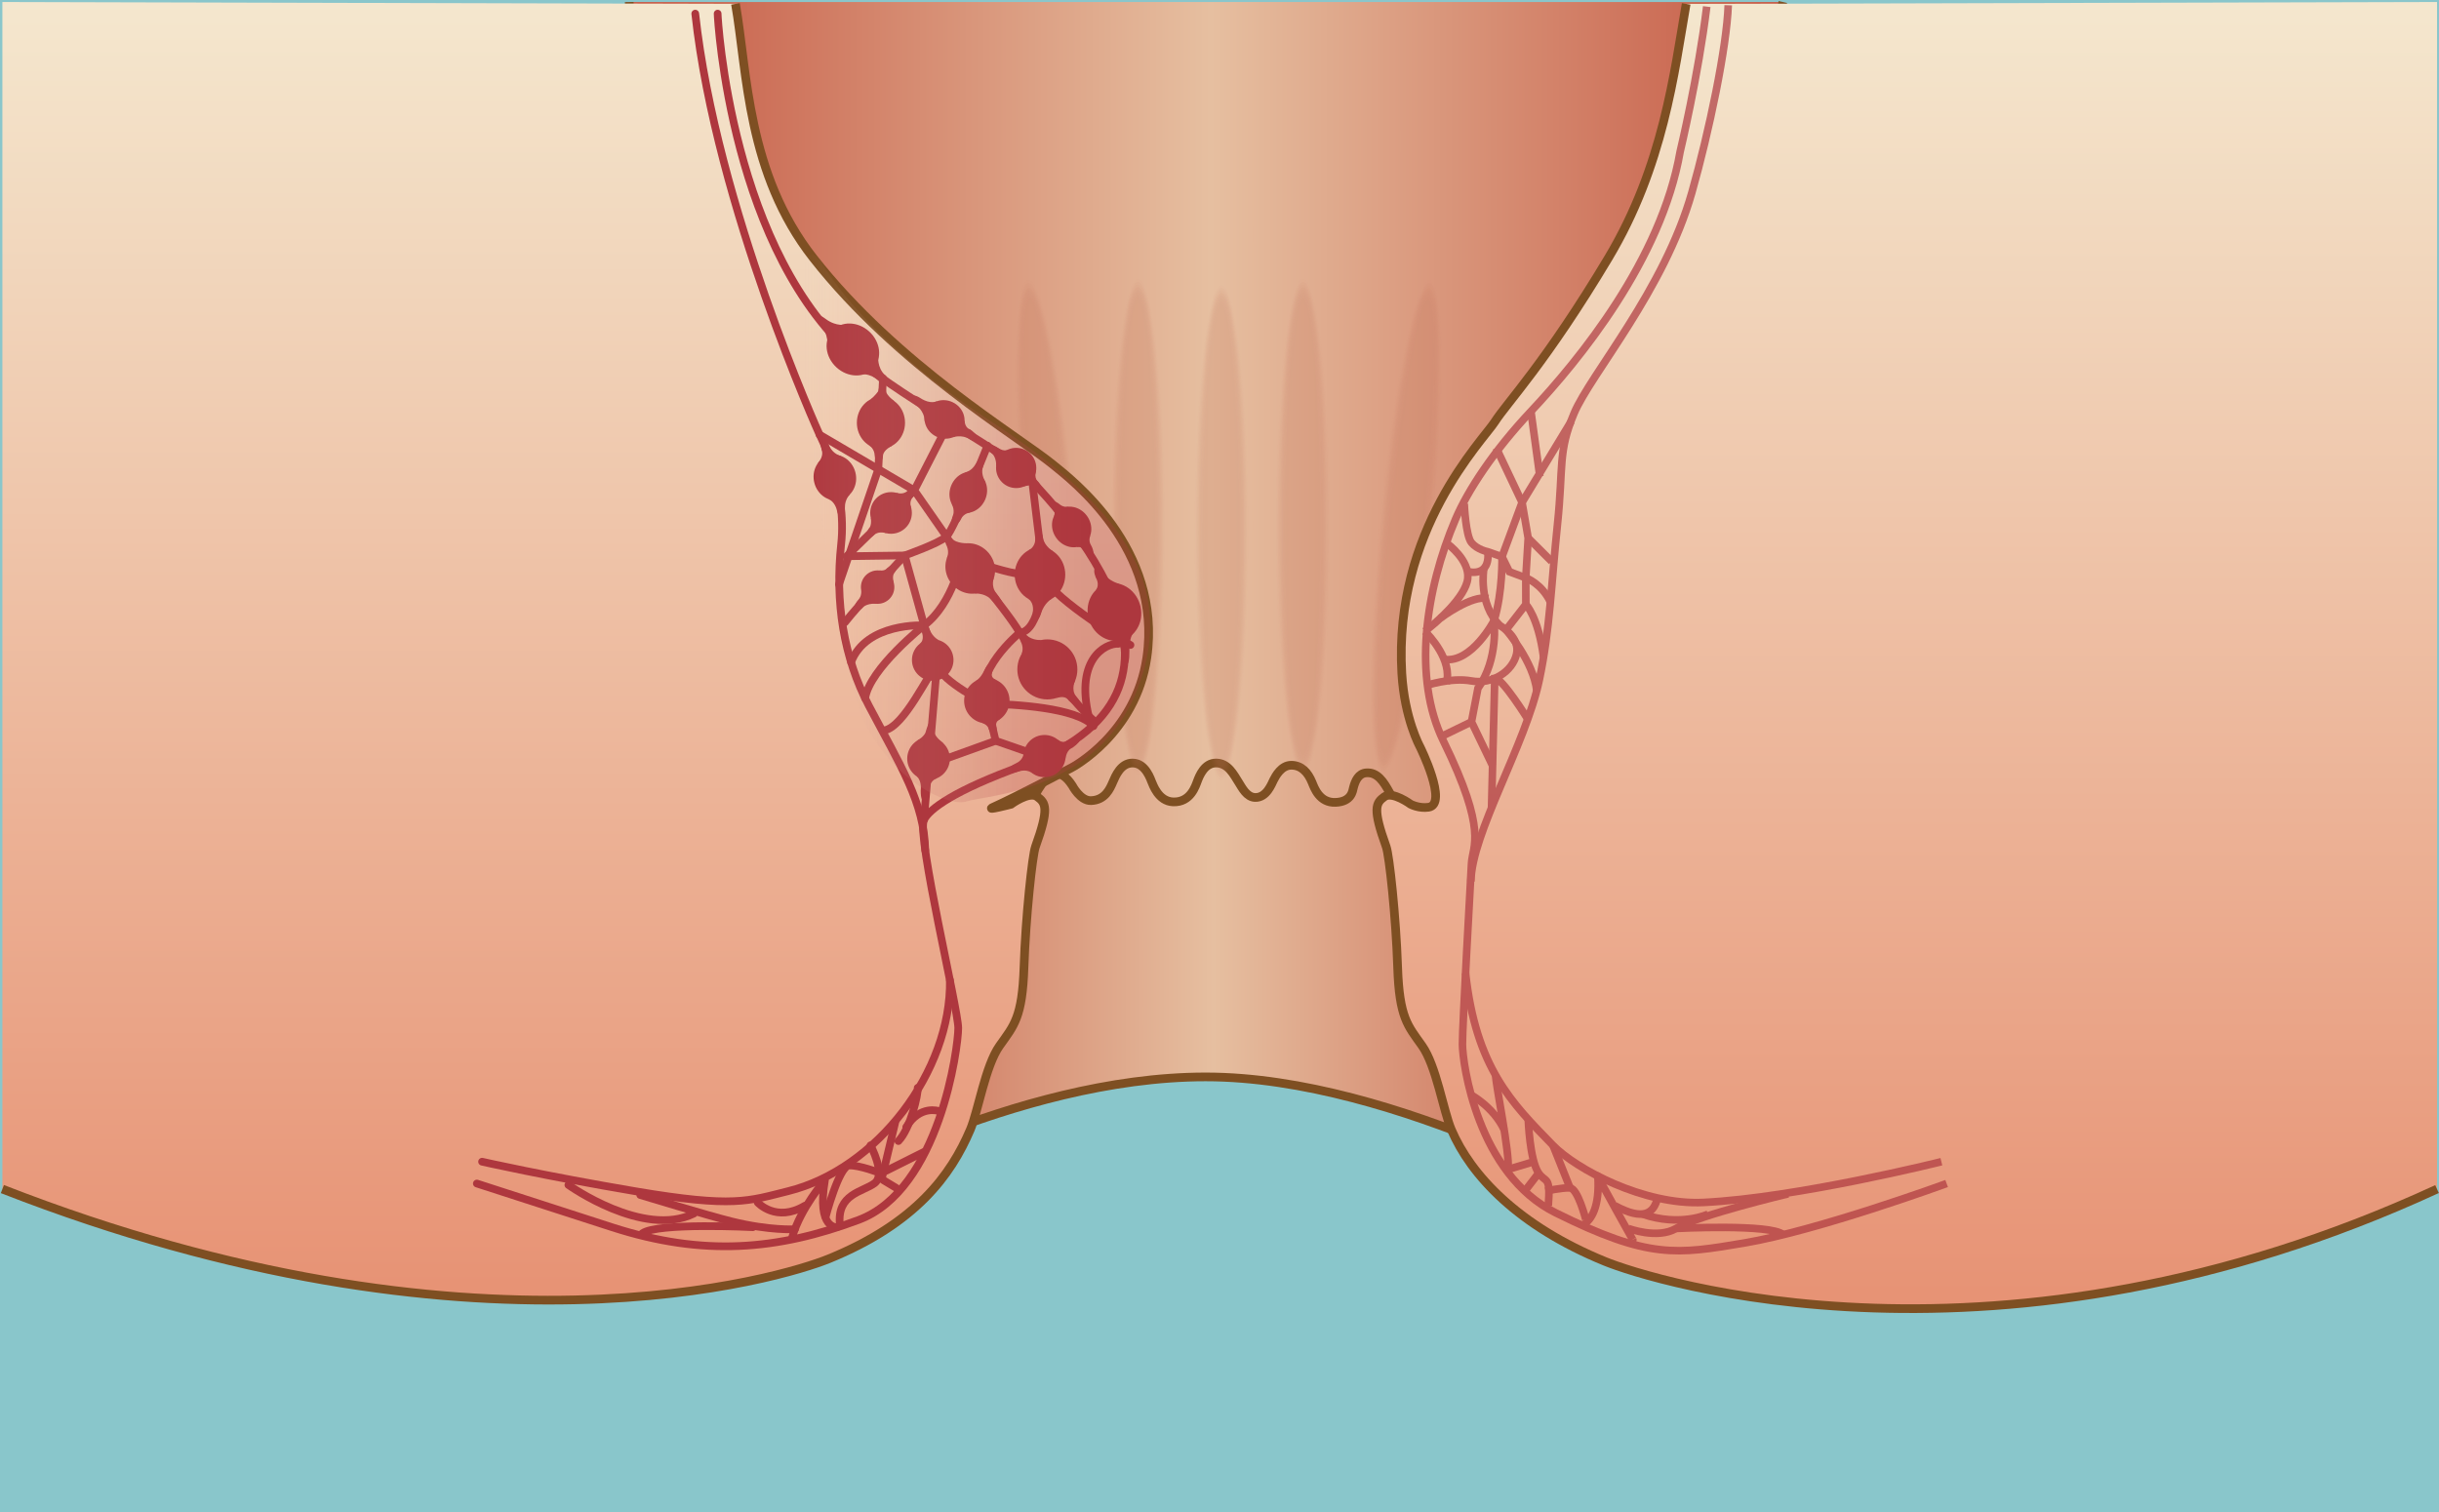 <?xml version="1.0" encoding="UTF-8"?>
<svg id="_イヤー_1" data-name="レイヤー 1" xmlns="http://www.w3.org/2000/svg" width="145.242mm" height="90.074mm" xmlns:xlink="http://www.w3.org/1999/xlink" viewBox="0 0 411.711 255.328">
  <defs>
    <style>
      .cls-1 {
        fill: url(#_称未設定グラデーション_49-2);
      }

      .cls-2 {
        fill: url(#_称未設定グラデーション_14);
      }

      .cls-3 {
        fill: url(#_称未設定グラデーション_49);
      }

      .cls-4 {
        fill: url(#_称未設定グラデーション_138-2);
      }

      .cls-4, .cls-5, .cls-6, .cls-7 {
        stroke-miterlimit: 10;
      }

      .cls-4, .cls-6, .cls-7 {
        stroke: #7e4f22;
        stroke-width: 1.465px;
      }

      .cls-8 {
        fill: url(#_規グラデーションスウォッチ_9-2);
      }

      .cls-8, .cls-9, .cls-10, .cls-11, .cls-12 {
        opacity: .091;
      }

      .cls-13 {
        fill: #89c6cb;
      }

      .cls-14 {
        fill: #ae373e;
      }

      .cls-15 {
        fill: url(#_規グラデーションスウォッチ_9-49);
      }

      .cls-15, .cls-16, .cls-17, .cls-18, .cls-19 {
        opacity: 0;
      }

      .cls-16 {
        fill: url(#_規グラデーションスウォッチ_9-37);
      }

      .cls-17 {
        fill: url(#_規グラデーションスウォッチ_9-13);
      }

      .cls-18 {
        fill: url(#_規グラデーションスウォッチ_9-25);
      }

      .cls-5, .cls-6, .cls-20, .cls-21 {
        fill: none;
      }

      .cls-5, .cls-20 {
        stroke-width: 1.279px;
      }

      .cls-5, .cls-20, .cls-21 {
        stroke: #ae373e;
      }

      .cls-22 {
        fill: url(#_規グラデーションスウォッチ_9-10);
      }

      .cls-22, .cls-23, .cls-24, .cls-25, .cls-26 {
        opacity: .818;
      }

      .cls-23 {
        fill: url(#_規グラデーションスウォッチ_9-22);
      }

      .cls-24 {
        fill: url(#_規グラデーションスウォッチ_9-58);
      }

      .cls-25 {
        fill: url(#_規グラデーションスウォッチ_9-46);
      }

      .cls-26 {
        fill: url(#_規グラデーションスウォッチ_9-34);
      }

      .cls-27 {
        fill: url(#_規グラデーションスウォッチ_9-47);
      }

      .cls-27, .cls-28, .cls-29, .cls-30, .cls-31 {
        opacity: .909;
      }

      .cls-28 {
        fill: url(#_規グラデーションスウォッチ_9-35);
      }

      .cls-29 {
        fill: url(#_規グラデーションスウォッチ_9-11);
      }

      .cls-30 {
        fill: url(#_規グラデーションスウォッチ_9-23);
      }

      .cls-31 {
        fill: url(#_規グラデーションスウォッチ_9-59);
      }

      .cls-32 {
        fill: url(#_規グラデーションスウォッチ_9-57);
      }

      .cls-32, .cls-33, .cls-34, .cls-35, .cls-36 {
        opacity: .727;
      }

      .cls-33 {
        fill: url(#_規グラデーションスウォッチ_9-45);
      }

      .cls-34 {
        fill: url(#_規グラデーションスウォッチ_9-33);
      }

      .cls-35 {
        fill: url(#_規グラデーションスウォッチ_9-21);
      }

      .cls-37 {
        fill: url(#_規グラデーションスウォッチ_9-18);
      }

      .cls-37, .cls-38, .cls-39, .cls-40, .cls-41 {
        opacity: .455;
      }

      .cls-38 {
        fill: url(#_規グラデーションスウォッチ_9-54);
      }

      .cls-39 {
        fill: url(#_規グラデーションスウォッチ_9-30);
      }

      .cls-40 {
        fill: url(#_規グラデーションスウォッチ_9-42);
      }

      .cls-42 {
        fill: url(#_規グラデーションスウォッチ_9-20);
      }

      .cls-42, .cls-43, .cls-44, .cls-45, .cls-46 {
        opacity: .636;
      }

      .cls-43 {
        fill: url(#_規グラデーションスウォッチ_9-56);
      }

      .cls-44 {
        fill: url(#_規グラデーションスウォッチ_9-44);
      }

      .cls-45 {
        fill: url(#_規グラデーションスウォッチ_9-32);
      }

      .cls-47 {
        fill: url(#_規グラデーションスウォッチ_9-17);
      }

      .cls-47, .cls-48, .cls-49, .cls-50, .cls-51 {
        opacity: .364;
      }

      .cls-48 {
        fill: url(#_規グラデーションスウォッチ_9-29);
      }

      .cls-49 {
        fill: url(#_規グラデーションスウォッチ_9-53);
      }

      .cls-50 {
        fill: url(#_規グラデーションスウォッチ_9-41);
      }

      .cls-52 {
        fill: url(#_規グラデーションスウォッチ_9-43);
      }

      .cls-52, .cls-53, .cls-54, .cls-55, .cls-56 {
        opacity: .545;
      }

      .cls-53 {
        fill: url(#_規グラデーションスウォッチ_9-31);
      }

      .cls-54 {
        fill: url(#_規グラデーションスウォッチ_9-55);
      }

      .cls-55 {
        fill: url(#_規グラデーションスウォッチ_9-19);
      }

      .cls-57 {
        fill: url(#_規グラデーションスウォッチ_9-27);
      }

      .cls-57, .cls-58, .cls-59, .cls-60, .cls-61 {
        opacity: .182;
      }

      .cls-58 {
        fill: url(#_規グラデーションスウォッチ_9-15);
      }

      .cls-59 {
        fill: url(#_規グラデーションスウォッチ_9-51);
      }

      .cls-60 {
        fill: url(#_規グラデーションスウォッチ_9-39);
      }

      .cls-62 {
        fill: url(#_規グラデーションスウォッチ_9-28);
      }

      .cls-62, .cls-63, .cls-64, .cls-65, .cls-66 {
        opacity: .273;
      }

      .cls-63 {
        fill: url(#_規グラデーションスウォッチ_9-16);
      }

      .cls-64 {
        fill: url(#_規グラデーションスウォッチ_9-52);
      }

      .cls-65 {
        fill: url(#_規グラデーションスウォッチ_9-40);
      }

      .cls-67 {
        fill: url(#_規グラデーションスウォッチ_9-48);
      }

      .cls-68 {
        fill: url(#_規グラデーションスウォッチ_9-36);
      }

      .cls-69 {
        fill: url(#_規グラデーションスウォッチ_9-12);
      }

      .cls-70 {
        fill: url(#_規グラデーションスウォッチ_9-24);
      }

      .cls-71 {
        fill: url(#_規グラデーションスウォッチ_9-60);
      }

      .cls-19 {
        fill: url(#_規グラデーションスウォッチ_9);
      }

      .cls-7 {
        fill: url(#_称未設定グラデーション_138);
      }

      .cls-20, .cls-21 {
        stroke-linejoin: round;
      }

      .cls-36 {
        fill: url(#_規グラデーションスウォッチ_9-9);
      }

      .cls-56 {
        fill: url(#_規グラデーションスウォッチ_9-7);
      }

      .cls-51 {
        fill: url(#_規グラデーションスウォッチ_9-5);
      }

      .cls-46 {
        fill: url(#_規グラデーションスウォッチ_9-8);
      }

      .cls-66 {
        fill: url(#_規グラデーションスウォッチ_9-4);
      }

      .cls-41 {
        fill: url(#_規グラデーションスウォッチ_9-6);
      }

      .cls-61 {
        fill: url(#_規グラデーションスウォッチ_9-3);
      }

      .cls-72 {
        opacity: .23;
      }

      .cls-73 {
        opacity: .7;
      }

      .cls-21 {
        stroke-linecap: round;
        stroke-width: 1.3px;
      }

      .cls-9 {
        fill: url(#_規グラデーションスウォッチ_9-38);
      }

      .cls-10 {
        fill: url(#_規グラデーションスウォッチ_9-14);
      }

      .cls-11 {
        fill: url(#_規グラデーションスウォッチ_9-26);
      }

      .cls-12 {
        fill: url(#_規グラデーションスウォッチ_9-50);
      }
    </style>
    <linearGradient id="_称未設定グラデーション_138" data-name="名称未設定グラデーション 138" x1="131.841" y1="157.378" x2="276.705" y2="157.378" gradientTransform="matrix(1, 0, 0, 1, 0, 0)" gradientUnits="userSpaceOnUse">
      <stop offset="0" stop-color="#c65a45"/>
      <stop offset=".504" stop-color="#e6bfa0"/>
      <stop offset="1" stop-color="#c65a45"/>
    </linearGradient>
    <linearGradient id="_称未設定グラデーション_138-2" data-name="名称未設定グラデーション 138" x1="106.216" y1="74.513" x2="300.955" y2="74.513" xlink:href="#_称未設定グラデーション_138"/>
    <linearGradient id="_規グラデーションスウォッチ_9" data-name="新規グラデーションスウォッチ 9" x1="201.459" y1="89.933" x2="210.898" y2="89.933" gradientTransform="matrix(1, 0, 0, 1, 0, 0)" gradientUnits="userSpaceOnUse">
      <stop offset="0" stop-color="#c0725a"/>
      <stop offset="1" stop-color="#c0725a"/>
    </linearGradient>
    <linearGradient id="_規グラデーションスウォッチ_9-2" data-name="新規グラデーションスウォッチ 9" x1="201.682" x2="210.675" xlink:href="#_規グラデーションスウォッチ_9"/>
    <linearGradient id="_規グラデーションスウォッチ_9-3" data-name="新規グラデーションスウォッチ 9" x1="201.906" x2="210.452" xlink:href="#_規グラデーションスウォッチ_9"/>
    <linearGradient id="_規グラデーションスウォッチ_9-4" data-name="新規グラデーションスウォッチ 9" x1="202.129" x2="210.229" xlink:href="#_規グラデーションスウォッチ_9"/>
    <linearGradient id="_規グラデーションスウォッチ_9-5" data-name="新規グラデーションスウォッチ 9" x1="202.352" x2="210.006" xlink:href="#_規グラデーションスウォッチ_9"/>
    <linearGradient id="_規グラデーションスウォッチ_9-6" data-name="新規グラデーションスウォッチ 9" x1="202.575" x2="209.783" xlink:href="#_規グラデーションスウォッチ_9"/>
    <linearGradient id="_規グラデーションスウォッチ_9-7" data-name="新規グラデーションスウォッチ 9" x1="202.798" x2="209.56" xlink:href="#_規グラデーションスウォッチ_9"/>
    <linearGradient id="_規グラデーションスウォッチ_9-8" data-name="新規グラデーションスウォッチ 9" x1="203.021" x2="209.337" xlink:href="#_規グラデーションスウォッチ_9"/>
    <linearGradient id="_規グラデーションスウォッチ_9-9" data-name="新規グラデーションスウォッチ 9" x1="203.244" x2="209.113" xlink:href="#_規グラデーションスウォッチ_9"/>
    <linearGradient id="_規グラデーションスウォッチ_9-10" data-name="新規グラデーションスウォッチ 9" x1="203.467" x2="208.89" xlink:href="#_規グラデーションスウォッチ_9"/>
    <linearGradient id="_規グラデーションスウォッチ_9-11" data-name="新規グラデーションスウォッチ 9" x1="203.69" x2="208.667" xlink:href="#_規グラデーションスウォッチ_9"/>
    <linearGradient id="_規グラデーションスウォッチ_9-12" data-name="新規グラデーションスウォッチ 9" x1="203.913" x2="208.444" xlink:href="#_規グラデーションスウォッチ_9"/>
    <linearGradient id="_規グラデーションスウォッチ_9-13" data-name="新規グラデーションスウォッチ 9" x1="215.242" y1="88.933" x2="224.681" y2="88.933" xlink:href="#_規グラデーションスウォッチ_9"/>
    <linearGradient id="_規グラデーションスウォッチ_9-14" data-name="新規グラデーションスウォッチ 9" x1="215.465" y1="88.933" x2="224.458" y2="88.933" xlink:href="#_規グラデーションスウォッチ_9"/>
    <linearGradient id="_規グラデーションスウォッチ_9-15" data-name="新規グラデーションスウォッチ 9" x1="215.688" y1="88.933" x2="224.235" y2="88.933" xlink:href="#_規グラデーションスウォッチ_9"/>
    <linearGradient id="_規グラデーションスウォッチ_9-16" data-name="新規グラデーションスウォッチ 9" x1="215.911" y1="88.933" x2="224.011" y2="88.933" xlink:href="#_規グラデーションスウォッチ_9"/>
    <linearGradient id="_規グラデーションスウォッチ_9-17" data-name="新規グラデーションスウォッチ 9" x1="216.134" y1="88.933" x2="223.788" y2="88.933" xlink:href="#_規グラデーションスウォッチ_9"/>
    <linearGradient id="_規グラデーションスウォッチ_9-18" data-name="新規グラデーションスウォッチ 9" x1="216.357" y1="88.933" x2="223.565" y2="88.933" xlink:href="#_規グラデーションスウォッチ_9"/>
    <linearGradient id="_規グラデーションスウォッチ_9-19" data-name="新規グラデーションスウォッチ 9" x1="216.581" y1="88.933" x2="223.342" y2="88.933" xlink:href="#_規グラデーションスウォッチ_9"/>
    <linearGradient id="_規グラデーションスウォッチ_9-20" data-name="新規グラデーションスウォッチ 9" x1="216.804" y1="88.933" x2="223.119" y2="88.933" xlink:href="#_規グラデーションスウォッチ_9"/>
    <linearGradient id="_規グラデーションスウォッチ_9-21" data-name="新規グラデーションスウォッチ 9" x1="217.027" y1="88.933" x2="222.896" y2="88.933" xlink:href="#_規グラデーションスウォッチ_9"/>
    <linearGradient id="_規グラデーションスウォッチ_9-22" data-name="新規グラデーションスウォッチ 9" x1="217.25" y1="88.933" x2="222.673" y2="88.933" xlink:href="#_規グラデーションスウォッチ_9"/>
    <linearGradient id="_規グラデーションスウォッチ_9-23" data-name="新規グラデーションスウォッチ 9" x1="217.473" y1="88.933" x2="222.45" y2="88.933" xlink:href="#_規グラデーションスウォッチ_9"/>
    <linearGradient id="_規グラデーションスウォッチ_9-24" data-name="新規グラデーションスウォッチ 9" x1="217.696" y1="88.933" x2="222.227" y2="88.933" xlink:href="#_規グラデーションスウォッチ_9"/>
    <linearGradient id="_規グラデーションスウォッチ_9-25" data-name="新規グラデーションスウォッチ 9" x1="228.769" y1="88.194" x2="238.208" y2="88.194" gradientTransform="translate(325.587 -144.556) rotate(90)" xlink:href="#_規グラデーションスウォッチ_9"/>
    <linearGradient id="_規グラデーションスウォッチ_9-26" data-name="新規グラデーションスウォッチ 9" x1="228.992" y1="88.194" x2="237.985" y2="88.194" gradientTransform="translate(325.587 -144.556) rotate(90)" xlink:href="#_規グラデーションスウォッチ_9"/>
    <linearGradient id="_規グラデーションスウォッチ_9-27" data-name="新規グラデーションスウォッチ 9" x1="229.216" y1="88.194" x2="237.762" y2="88.194" gradientTransform="translate(325.587 -144.556) rotate(90)" xlink:href="#_規グラデーションスウォッチ_9"/>
    <linearGradient id="_規グラデーションスウォッチ_9-28" data-name="新規グラデーションスウォッチ 9" x1="229.439" y1="88.194" x2="237.539" y2="88.194" gradientTransform="translate(325.587 -144.556) rotate(90)" xlink:href="#_規グラデーションスウォッチ_9"/>
    <linearGradient id="_規グラデーションスウォッチ_9-29" data-name="新規グラデーションスウォッチ 9" x1="229.662" y1="88.194" x2="237.316" y2="88.194" gradientTransform="translate(325.587 -144.556) rotate(90)" xlink:href="#_規グラデーションスウォッチ_9"/>
    <linearGradient id="_規グラデーションスウォッチ_9-30" data-name="新規グラデーションスウォッチ 9" x1="229.885" y1="88.194" x2="237.093" y2="88.194" gradientTransform="translate(325.587 -144.556) rotate(90)" xlink:href="#_規グラデーションスウォッチ_9"/>
    <linearGradient id="_規グラデーションスウォッチ_9-31" data-name="新規グラデーションスウォッチ 9" x1="230.108" y1="88.194" x2="236.87" y2="88.194" gradientTransform="translate(325.587 -144.556) rotate(90)" xlink:href="#_規グラデーションスウォッチ_9"/>
    <linearGradient id="_規グラデーションスウォッチ_9-32" data-name="新規グラデーションスウォッチ 9" x1="230.331" y1="88.194" x2="236.647" y2="88.194" gradientTransform="translate(325.587 -144.556) rotate(90)" xlink:href="#_規グラデーションスウォッチ_9"/>
    <linearGradient id="_規グラデーションスウォッチ_9-33" data-name="新規グラデーションスウォッチ 9" x1="230.554" y1="88.194" x2="236.423" y2="88.194" gradientTransform="translate(325.587 -144.556) rotate(90)" xlink:href="#_規グラデーションスウォッチ_9"/>
    <linearGradient id="_規グラデーションスウォッチ_9-34" data-name="新規グラデーションスウォッチ 9" x1="230.777" y1="88.194" x2="236.2" y2="88.194" gradientTransform="translate(325.587 -144.556) rotate(90)" xlink:href="#_規グラデーションスウォッチ_9"/>
    <linearGradient id="_規グラデーションスウォッチ_9-35" data-name="新規グラデーションスウォッチ 9" x1="231" y1="88.194" x2="235.977" y2="88.194" gradientTransform="translate(325.587 -144.556) rotate(90)" xlink:href="#_規グラデーションスウォッチ_9"/>
    <linearGradient id="_規グラデーションスウォッチ_9-36" data-name="新規グラデーションスウォッチ 9" x1="231.224" y1="88.194" x2="235.754" y2="88.194" gradientTransform="translate(325.587 -144.556) rotate(90)" xlink:href="#_規グラデーションスウォッチ_9"/>
    <linearGradient id="_規グラデーションスウォッチ_9-37" data-name="新規グラデーションスウォッチ 9" x1="187.378" y1="88.933" x2="196.817" y2="88.933" xlink:href="#_規グラデーションスウォッチ_9"/>
    <linearGradient id="_規グラデーションスウォッチ_9-38" data-name="新規グラデーションスウォッチ 9" x1="187.601" y1="88.933" x2="196.594" y2="88.933" xlink:href="#_規グラデーションスウォッチ_9"/>
    <linearGradient id="_規グラデーションスウォッチ_9-39" data-name="新規グラデーションスウォッチ 9" x1="187.825" y1="88.933" x2="196.371" y2="88.933" xlink:href="#_規グラデーションスウォッチ_9"/>
    <linearGradient id="_規グラデーションスウォッチ_9-40" data-name="新規グラデーションスウォッチ 9" x1="188.048" y1="88.933" x2="196.148" y2="88.933" xlink:href="#_規グラデーションスウォッチ_9"/>
    <linearGradient id="_規グラデーションスウォッチ_9-41" data-name="新規グラデーションスウォッチ 9" x1="188.271" y1="88.933" x2="195.925" y2="88.933" xlink:href="#_規グラデーションスウォッチ_9"/>
    <linearGradient id="_規グラデーションスウォッチ_9-42" data-name="新規グラデーションスウォッチ 9" x1="188.494" y1="88.933" x2="195.702" y2="88.933" xlink:href="#_規グラデーションスウォッチ_9"/>
    <linearGradient id="_規グラデーションスウォッチ_9-43" data-name="新規グラデーションスウォッチ 9" x1="188.717" y1="88.933" x2="195.479" y2="88.933" xlink:href="#_規グラデーションスウォッチ_9"/>
    <linearGradient id="_規グラデーションスウォッチ_9-44" data-name="新規グラデーションスウォッチ 9" x1="188.94" y1="88.933" x2="195.256" y2="88.933" xlink:href="#_規グラデーションスウォッチ_9"/>
    <linearGradient id="_規グラデーションスウォッチ_9-45" data-name="新規グラデーションスウォッチ 9" x1="189.163" y1="88.933" x2="195.032" y2="88.933" xlink:href="#_規グラデーションスウォッチ_9"/>
    <linearGradient id="_規グラデーションスウォッチ_9-46" data-name="新規グラデーションスウォッチ 9" x1="189.386" y1="88.933" x2="194.809" y2="88.933" xlink:href="#_規グラデーションスウォッチ_9"/>
    <linearGradient id="_規グラデーションスウォッチ_9-47" data-name="新規グラデーションスウォッチ 9" x1="189.609" y1="88.933" x2="194.586" y2="88.933" xlink:href="#_規グラデーションスウォッチ_9"/>
    <linearGradient id="_規グラデーションスウォッチ_9-48" data-name="新規グラデーションスウォッチ 9" x1="189.832" y1="88.933" x2="194.363" y2="88.933" xlink:href="#_規グラデーションスウォッチ_9"/>
    <linearGradient id="_規グラデーションスウォッチ_9-49" data-name="新規グラデーションスウォッチ 9" x1="175.932" y1="89.232" x2="185.37" y2="89.232" gradientTransform="translate(-3.501 -.299)" xlink:href="#_規グラデーションスウォッチ_9"/>
    <linearGradient id="_規グラデーションスウォッチ_9-50" data-name="新規グラデーションスウォッチ 9" x1="176.155" y1="89.232" x2="185.147" y2="89.232" gradientTransform="translate(-3.501 -.299)" xlink:href="#_規グラデーションスウォッチ_9"/>
    <linearGradient id="_規グラデーションスウォッチ_9-51" data-name="新規グラデーションスウォッチ 9" x1="176.378" y1="89.232" x2="184.924" y2="89.232" gradientTransform="translate(-3.501 -.299)" xlink:href="#_規グラデーションスウォッチ_9"/>
    <linearGradient id="_規グラデーションスウォッチ_9-52" data-name="新規グラデーションスウォッチ 9" x1="176.601" y1="89.232" x2="184.701" y2="89.232" gradientTransform="translate(-3.501 -.299)" xlink:href="#_規グラデーションスウォッチ_9"/>
    <linearGradient id="_規グラデーションスウォッチ_9-53" data-name="新規グラデーションスウォッチ 9" x1="176.824" y1="89.232" x2="184.478" y2="89.232" gradientTransform="translate(-3.501 -.299)" xlink:href="#_規グラデーションスウォッチ_9"/>
    <linearGradient id="_規グラデーションスウォッチ_9-54" data-name="新規グラデーションスウォッチ 9" x1="177.047" y1="89.232" x2="184.255" y2="89.232" gradientTransform="translate(-3.501 -.299)" xlink:href="#_規グラデーションスウォッチ_9"/>
    <linearGradient id="_規グラデーションスウォッチ_9-55" data-name="新規グラデーションスウォッチ 9" x1="177.27" y1="89.232" x2="184.032" y2="89.232" gradientTransform="translate(-3.501 -.299)" xlink:href="#_規グラデーションスウォッチ_9"/>
    <linearGradient id="_規グラデーションスウォッチ_9-56" data-name="新規グラデーションスウォッチ 9" x1="177.493" y1="89.232" x2="183.809" y2="89.232" gradientTransform="translate(-3.501 -.299)" xlink:href="#_規グラデーションスウォッチ_9"/>
    <linearGradient id="_規グラデーションスウォッチ_9-57" data-name="新規グラデーションスウォッチ 9" x1="177.716" y1="89.232" x2="183.586" y2="89.232" gradientTransform="translate(-3.501 -.299)" xlink:href="#_規グラデーションスウォッチ_9"/>
    <linearGradient id="_規グラデーションスウォッチ_9-58" data-name="新規グラデーションスウォッチ 9" x1="177.94" y1="89.232" x2="183.363" y2="89.232" gradientTransform="translate(-3.501 -.299)" xlink:href="#_規グラデーションスウォッチ_9"/>
    <linearGradient id="_規グラデーションスウォッチ_9-59" data-name="新規グラデーションスウォッチ 9" x1="178.163" y1="89.232" x2="183.139" y2="89.232" gradientTransform="translate(-3.501 -.299)" xlink:href="#_規グラデーションスウォッチ_9"/>
    <linearGradient id="_規グラデーションスウォッチ_9-60" data-name="新規グラデーションスウォッチ 9" x1="178.386" y1="89.232" x2="182.916" y2="89.232" gradientTransform="translate(-3.501 -.299)" xlink:href="#_規グラデーションスウォッチ_9"/>
    <linearGradient id="_称未設定グラデーション_49" data-name="名称未設定グラデーション 49" x1="984.142" y1="219.497" x2="984.142" y2=".338" gradientTransform="translate(1081.295) rotate(-180) scale(1 -1)" gradientUnits="userSpaceOnUse">
      <stop offset="0" stop-color="#e79274"/>
      <stop offset="1" stop-color="#f4e7ce"/>
    </linearGradient>
    <linearGradient id="_称未設定グラデーション_49-2" data-name="名称未設定グラデーション 49" x1="771.809" y1="220.932" x2="771.809" y2=".338" gradientTransform="translate(-449.909)" xlink:href="#_称未設定グラデーション_49"/>
    <linearGradient id="_称未設定グラデーション_14" data-name="名称未設定グラデーション 14" x1="135.257" y1="89.198" x2="194.154" y2="89.198" gradientTransform="matrix(1, 0, 0, 1, 0, 0)" gradientUnits="userSpaceOnUse">
      <stop offset="0" stop-color="#f2dec5" stop-opacity="0"/>
      <stop offset=".32" stop-color="#cc827b" stop-opacity=".164"/>
      <stop offset=".599" stop-color="#b64a4e" stop-opacity=".264"/>
      <stop offset=".803" stop-color="#ae373e" stop-opacity=".3"/>
    </linearGradient>
  </defs>
  <g id="_1" data-name="01">
    <g>
      <rect class="cls-13" width="411.711" height="255.328"/>
      <path class="cls-7" d="M136.535,201.647c.853-.213,34.563-19.841,66.992-19.841s70.832,22.615,70.832,22.615l2.347-94.087s-144.864,.213-144.864,1.067,4.694,90.247,4.694,90.247Z"/>
      <path class="cls-4" d="M106.216,.338c.588,38.433,6.293,136.864,21.891,145.066,20.695,10.881,29.229-8.747,29.229-8.747,0,0-3.236-8.618,.396-8.702,2.723-.063,4.932,3.968,5.527,4.827s4.852,8.525,6.608,8.381c1.627-.133,2.473-3.574,3.438-4.657,1.214-1.362,2.476-5.303,4.672-5.823,1.038-.246,2.027,.4,3.029,1.939,0,0,1.343,2.601,3.158,2.541,2.4-.08,3.212-2.027,3.686-3.12s1.351-3.223,3.327-3.227c2.24-.004,3.094,2.907,3.254,3.227,.16,.32,1.068,3.242,3.6,3.334,2.96,.107,3.787-2.72,4.107-3.547s1.173-3.048,3.174-3.017,2.921,1.921,3.787,3.284c.552,.869,1.334,2.476,2.747,2.534,1.973,.08,2.827-2.347,3.147-2.96,.32-.613,1.28-2.48,2.987-2.48s2.8,1.2,3.494,2.88c.392,.949,1.253,3.494,3.974,3.387,2.72-.107,2.877-1.948,3.014-2.48,.293-1.147,.853-2.396,2.156-2.503,3.776-.309,4.193,6.523,7.521,7.628,3.749,1.245,9.712,.037,10.163,.527l1.097-15.528s3.966-6.012,11.578-3.173c22.068,8.232,29.899-74.624,39.978-119.59"/>
      <g class="cls-72">
        <ellipse class="cls-19" cx="206.179" cy="89.933" rx="4.719" ry="42.27"/>
        <ellipse class="cls-8" cx="206.179" cy="89.933" rx="4.496" ry="41.815"/>
        <ellipse class="cls-61" cx="206.179" cy="89.933" rx="4.273" ry="41.359"/>
        <ellipse class="cls-66" cx="206.179" cy="89.933" rx="4.05" ry="40.904"/>
        <ellipse class="cls-51" cx="206.179" cy="89.933" rx="3.827" ry="40.449"/>
        <ellipse class="cls-41" cx="206.179" cy="89.933" rx="3.604" ry="39.994"/>
        <ellipse class="cls-56" cx="206.179" cy="89.933" rx="3.381" ry="39.539"/>
        <ellipse class="cls-46" cx="206.179" cy="89.933" rx="3.158" ry="39.083"/>
        <ellipse class="cls-36" cx="206.179" cy="89.933" rx="2.935" ry="38.628"/>
        <ellipse class="cls-22" cx="206.179" cy="89.933" rx="2.712" ry="38.173"/>
        <ellipse class="cls-29" cx="206.179" cy="89.933" rx="2.488" ry="37.718"/>
        <ellipse class="cls-69" cx="206.179" cy="89.933" rx="2.265" ry="37.263"/>
      </g>
      <g class="cls-72">
        <ellipse class="cls-17" cx="219.961" cy="88.933" rx="4.719" ry="42.27"/>
        <ellipse class="cls-10" cx="219.961" cy="88.933" rx="4.496" ry="41.815"/>
        <ellipse class="cls-58" cx="219.961" cy="88.933" rx="4.273" ry="41.359"/>
        <ellipse class="cls-63" cx="219.961" cy="88.933" rx="4.05" ry="40.904"/>
        <ellipse class="cls-47" cx="219.961" cy="88.933" rx="3.827" ry="40.449"/>
        <ellipse class="cls-37" cx="219.961" cy="88.933" rx="3.604" ry="39.994"/>
        <ellipse class="cls-55" cx="219.961" cy="88.933" rx="3.381" ry="39.539"/>
        <ellipse class="cls-42" cx="219.961" cy="88.933" rx="3.158" ry="39.083"/>
        <ellipse class="cls-35" cx="219.961" cy="88.933" rx="2.935" ry="38.628"/>
        <ellipse class="cls-23" cx="219.961" cy="88.933" rx="2.712" ry="38.173"/>
        <ellipse class="cls-30" cx="219.961" cy="88.933" rx="2.488" ry="37.718"/>
        <ellipse class="cls-70" cx="219.961" cy="88.933" rx="2.265" ry="37.263"/>
      </g>
      <g class="cls-72">
        <ellipse class="cls-18" cx="237.393" cy="88.933" rx="42.27" ry="4.719" transform="translate(126.293 316.795) rotate(-84.544)"/>
        <ellipse class="cls-11" cx="237.393" cy="88.933" rx="41.815" ry="4.496" transform="translate(126.293 316.795) rotate(-84.544)"/>
        <ellipse class="cls-57" cx="237.393" cy="88.933" rx="41.359" ry="4.273" transform="translate(126.293 316.795) rotate(-84.544)"/>
        <ellipse class="cls-62" cx="237.393" cy="88.933" rx="40.904" ry="4.05" transform="translate(126.293 316.795) rotate(-84.544)"/>
        <ellipse class="cls-48" cx="237.393" cy="88.933" rx="40.449" ry="3.827" transform="translate(126.293 316.795) rotate(-84.544)"/>
        <ellipse class="cls-39" cx="237.393" cy="88.933" rx="39.994" ry="3.604" transform="translate(126.293 316.795) rotate(-84.544)"/>
        <ellipse class="cls-53" cx="237.393" cy="88.933" rx="39.539" ry="3.381" transform="translate(126.293 316.795) rotate(-84.544)"/>
        <ellipse class="cls-45" cx="237.393" cy="88.933" rx="39.083" ry="3.158" transform="translate(126.293 316.795) rotate(-84.544)"/>
        <ellipse class="cls-34" cx="237.393" cy="88.933" rx="38.628" ry="2.935" transform="translate(126.293 316.795) rotate(-84.544)"/>
        <ellipse class="cls-26" cx="237.393" cy="88.933" rx="38.173" ry="2.712" transform="translate(126.293 316.795) rotate(-84.544)"/>
        <ellipse class="cls-28" cx="237.393" cy="88.933" rx="37.718" ry="2.488" transform="translate(126.293 316.795) rotate(-84.544)"/>
        <ellipse class="cls-68" cx="237.393" cy="88.933" rx="37.263" ry="2.265" transform="translate(126.293 316.795) rotate(-84.544)"/>
      </g>
      <g class="cls-72">
        <ellipse class="cls-16" cx="192.098" cy="88.933" rx="4.719" ry="42.27"/>
        <ellipse class="cls-9" cx="192.098" cy="88.933" rx="4.496" ry="41.815"/>
        <ellipse class="cls-60" cx="192.098" cy="88.933" rx="4.273" ry="41.359"/>
        <ellipse class="cls-65" cx="192.098" cy="88.933" rx="4.05" ry="40.904"/>
        <ellipse class="cls-50" cx="192.098" cy="88.933" rx="3.827" ry="40.449"/>
        <ellipse class="cls-40" cx="192.098" cy="88.933" rx="3.604" ry="39.994"/>
        <ellipse class="cls-52" cx="192.098" cy="88.933" rx="3.381" ry="39.539"/>
        <ellipse class="cls-44" cx="192.098" cy="88.933" rx="3.158" ry="39.083"/>
        <ellipse class="cls-33" cx="192.098" cy="88.933" rx="2.935" ry="38.628"/>
        <ellipse class="cls-25" cx="192.098" cy="88.933" rx="2.712" ry="38.173"/>
        <ellipse class="cls-27" cx="192.098" cy="88.933" rx="2.488" ry="37.718"/>
        <ellipse class="cls-67" cx="192.098" cy="88.933" rx="2.265" ry="37.263"/>
      </g>
      <g class="cls-72">
        <ellipse class="cls-15" cx="177.15" cy="88.933" rx="4.719" ry="42.27" transform="translate(-7.02 15.635) rotate(-4.955)"/>
        <ellipse class="cls-12" cx="177.15" cy="88.933" rx="4.496" ry="41.815" transform="translate(-7.02 15.635) rotate(-4.955)"/>
        <ellipse class="cls-59" cx="177.15" cy="88.933" rx="4.273" ry="41.359" transform="translate(-7.02 15.635) rotate(-4.955)"/>
        <ellipse class="cls-64" cx="177.15" cy="88.933" rx="4.05" ry="40.904" transform="translate(-7.02 15.635) rotate(-4.955)"/>
        <ellipse class="cls-49" cx="177.15" cy="88.933" rx="3.827" ry="40.449" transform="translate(-7.02 15.635) rotate(-4.955)"/>
        <ellipse class="cls-38" cx="177.15" cy="88.933" rx="3.604" ry="39.994" transform="translate(-7.02 15.635) rotate(-4.955)"/>
        <ellipse class="cls-54" cx="177.15" cy="88.933" rx="3.381" ry="39.539" transform="translate(-7.02 15.635) rotate(-4.955)"/>
        <ellipse class="cls-43" cx="177.15" cy="88.933" rx="3.158" ry="39.083" transform="translate(-7.02 15.635) rotate(-4.955)"/>
        <ellipse class="cls-32" cx="177.15" cy="88.933" rx="2.935" ry="38.628" transform="translate(-7.02 15.635) rotate(-4.955)"/>
        <ellipse class="cls-24" cx="177.15" cy="88.933" rx="2.712" ry="38.173" transform="translate(-7.02 15.635) rotate(-4.955)"/>
        <ellipse class="cls-31" cx="177.15" cy="88.933" rx="2.488" ry="37.718" transform="translate(-7.02 15.635) rotate(-4.955)"/>
        <ellipse class="cls-71" cx="177.15" cy="88.933" rx="2.265" ry="37.263" transform="translate(-7.02 15.635) rotate(-4.955)"/>
      </g>
      <path class="cls-3" d="M137.279,43.547c14.242,18.168,34.598,30.075,40.568,34.969,2.868,2.351,18.41,14.068,15.747,32.473-1.874,12.953-12.655,18.588-12.655,18.588,0,0-9.655,5.084-13.296,6.704-1.473,.655,3.007-.501,3.007-.501,0,0,3.073-2.258,4.424-1.289,1.481,1.062,2.046,1.992-.289,8.463-.522,1.447-1.645,11.794-1.929,20.328-.285,8.534-1.7,9.845-4.118,13.259-2.418,3.414-3.598,10.994-4.944,14.16-3.284,7.723-9.224,15.822-23.858,21.802-7.807,3.19-60.088,19.244-139.534-11.762V.338l123.749,.319c2.02,11.567,1.932,28.61,13.126,42.89Z"/>
      <path class="cls-6" d="M124.153,.657c2.02,11.567,1.932,28.61,13.126,42.89,14.242,18.168,34.598,30.075,40.568,34.969,2.868,2.351,18.41,14.068,15.747,32.473-1.874,12.953-12.655,18.588-12.655,18.588,0,0-9.655,5.084-13.296,6.704-1.473,.655,3.007-.501,3.007-.501,0,0,3.073-2.258,4.424-1.289,1.481,1.062,2.046,1.992-.289,8.463-.522,1.447-1.645,11.794-1.929,20.328-.285,8.534-1.7,9.845-4.118,13.259-2.418,3.414-3.598,10.994-4.944,14.16-3.284,7.723-9.224,15.822-23.858,21.802-7.807,3.19-60.088,19.244-139.534-11.762"/>
      <path class="cls-1" d="M271.504,43.547c-10.542,17.627-17.177,24.521-19.168,27.65-1.991,3.129-17.129,18.258-15.705,42.47,.453,7.705,3.077,12.425,3.077,12.425,0,0,4.811,9.689,1.431,10.19-1.595,.236-3.007-.501-3.007-.501,0,0-3.073-2.258-4.424-1.289-1.481,1.062-2.046,1.992,.289,8.463,.522,1.447,1.645,11.794,1.929,20.328,.285,8.534,1.7,9.845,4.118,13.259,2.418,3.414,3.598,10.994,4.944,14.16,3.284,7.723,11.292,16.265,25.925,22.245,7.807,3.19,66.502,21.899,140.467-12.204V.338l-126.749,.319c-2.02,11.567-3.812,27.318-13.126,42.89Z"/>
      <path class="cls-6" d="M284.63,.657c-2.02,11.567-3.812,27.318-13.126,42.89-10.542,17.627-17.177,24.521-19.168,27.65-1.991,3.129-17.129,18.258-15.705,42.47,.453,7.705,3.077,12.425,3.077,12.425,0,0,4.811,9.689,1.431,10.19-1.595,.236-3.007-.501-3.007-.501,0,0-3.073-2.258-4.424-1.289-1.481,1.062-2.046,1.992,.289,8.463,.522,1.447,1.645,11.794,1.929,20.328,.285,8.534,1.7,9.845,4.118,13.259,2.418,3.414,3.598,10.994,4.944,14.16,3.284,7.723,11.292,16.265,25.925,22.245,7.807,3.19,66.502,21.899,140.467-12.204"/>
    </g>
    <g class="cls-73">
      <path class="cls-5" d="M248.291,148.817c.139-8.206,9.237-23.054,11.55-34.025,1.819-8.627,2.014-16.217,3.07-26.305,1.021-9.758,.037-12.143,2.8-18.711,2.763-6.568,15.195-20.759,19.879-37.266,2.93-10.326,5.894-24.545,6.14-31.628"/>
      <path class="cls-5" d="M328.598,199.807s-21.686,7.947-34.175,10.044c-11.392,1.912-16.039,2.747-31.833-5.108-13.186-6.558-15.726-25.237-15.726-28.48,0-3.243,1.363-27.466,1.528-30.493,.165-3.027,2.793-5.264-4.733-20.652-5.229-10.692-3.057-25.497,2.045-37.478,2.072-4.866,6.426-11.501,12.724-18.199,8.165-8.683,22.008-25.606,25.187-43.847,0,0,3.066-12.792,4.488-24.479"/>
      <path class="cls-5" d="M265.229,71.115l-8.299,13.702,1.032,6.019-.403,6.717,.011,4.49-3.347,4.298s4.631,5.261,5.207,10.342"/>
      <line class="cls-5" x1="258.427" y1="69.441" x2="259.928" y2="80.416"/>
      <path class="cls-5" d="M252.569,75.61l4.361,9.207-3.388,9.168s.152,5.963-1.347,10.804c0,0,.832,6.417-2.711,11.399l-1.093,5.677,3.561,7.403"/>
      <line class="cls-5" x1="261.929" y1="94.79" x2="257.962" y2="90.836"/>
      <path class="cls-5" d="M247.17,85.04s.233,5.391,1.221,6.581,2.745,1.525,2.745,1.525l2.405,.84,1.245,2.531,2.773,1.037s2.689,.947,4.156,4.082"/>
      <path class="cls-5" d="M244.337,91.808s3.753,2.717,3.424,5.852c-.329,3.135-5.345,7.516-7.257,8.919"/>
      <path class="cls-5" d="M251.137,93.145s.707,4.171-3.352,3.37"/>
      <path class="cls-5" d="M250.486,95.968s-1.049,5.983,2.732,9.659c0,0,3.436,1.892,2.777,4.801-.659,2.909-4.063,5.179-7.603,4.53s-7.888,.841-7.888,.841"/>
      <path class="cls-5" d="M243.156,104.346s5.358-4.013,8.028-3.295"/>
      <path class="cls-5" d="M240.504,106.58c.703,.625,4.751,4.902,3.639,8.82"/>
      <path class="cls-5" d="M252.195,104.789s-3.772,7.221-8.426,6.528"/>
      <path class="cls-5" d="M257.57,102.042s2.098,2.082,2.99,8.916"/>
      <path class="cls-5" d="M257.973,121.531s-4.416-7.162-5.653-7.013l-.546,21.879"/>
      <line class="cls-5" x1="243.769" y1="124.107" x2="248.391" y2="121.865"/>
      <path class="cls-5" d="M327.713,196.122s-24.357,6.1-40.161,6.879c-10.085,.497-21.503-5.644-25.403-9.638-7.018-7.188-13.002-13.154-14.758-29.085"/>
      <path class="cls-5" d="M277.25,204.969c6.414,2.207,11.1,0,11.1,0"/>
      <path class="cls-5" d="M274.868,207.394s4.924,1.845,8.052,0c3.85-2.271,18.912-5.846,18.912-5.846"/>
      <path class="cls-20" d="M267.321,206.729c1.275-.775,2.752-2.956,2.402-8.183,.066,.362,6.175,11.265,5.899,10.751"/>
      <path class="cls-20" d="M279.793,202.246c-.627,2.589-2.33,3.919-7.203,1.302"/>
      <path class="cls-20" d="M282.921,207.394s16.116-.817,18.092,1.054"/>
      <path class="cls-20" d="M252.483,181.551c-.11,1.052,2.432,13.215,2.083,15.866"/>
      <path class="cls-20" d="M248.333,184.862s3.773,2.014,5.578,5.872"/>
      <path class="cls-20" d="M257.973,188.978s.225,6.855,1.756,9.067c1.217,1.759,2.033,.276,1.632,5.503"/>
      <line class="cls-20" x1="254.566" y1="197.417" x2="258.942" y2="196.11"/>
      <line class="cls-20" x1="257.382" y1="201.098" x2="259.729" y2="198.045"/>
      <path class="cls-20" d="M260.898,201.097s2.815-.636,4.133-.54,2.651,5.302,2.651,5.302"/>
      <line class="cls-20" x1="262.15" y1="193.362" x2="265.031" y2="200.557"/>
    </g>
    <g id="_1-2" data-name="01">
      <g/>
      <g>
        <path class="cls-21" d="M117.362,2.299c3.523,32.506,20.989,71.086,20.989,71.086,0,0,4.697,8.84,3.637,18.514-1.06,9.674,.409,19.131,4.687,27.261,5.42,10.298,9.329,16.289,9.51,24.408"/>
        <path class="cls-21" d="M121.14,2.299c0,.856,2.233,40.663,23.835,58.578,8.046,6.673,25.431,16.012,27.784,18.794s37.402,36.067-.131,49.599c-11.561,4.168-15.836,7.353-16.667,9.182-1.242,2.734,5.794,31.903,5.794,35.112,0,3.209-3.122,27.264-16.814,32.386-13.692,5.123-26.199,6.2-41.527,1.266-9.188-2.958-22.92-7.409-22.92-7.409"/>
        <path class="cls-21" d="M138.351,73.385l15.984,9.394-11.412,11.124,9.798-.13,3.278,11.801s-9.212,7.295-9.961,12.322"/>
        <line class="cls-21" x1="149.052" y1="63.866" x2="148.26" y2="79.209"/>
        <path class="cls-21" d="M160.282,71.17l-5.947,11.61,5.433,7.797c-.356,.227,9.807,11.828,12.362,16.23,0,0-8.233,6.801-5.549,11.999l1.487,6.254-11.585,4.172"/>
        <line class="cls-21" x1="141.622" y1="98.664" x2="148.26" y2="79.209"/>
        <path class="cls-21" d="M166.695,75.236s-5.643,14.164-6.927,15.341-7.047,3.197-7.047,3.197c0,0-7.963,8.541-10.091,11.293"/>
        <path class="cls-21" d="M174.341,82.084s1.423,11.887,1.851,14.989,12.149,10.43,14.634,11.819"/>
        <path class="cls-21" d="M161.394,93.461s9.524,4.405,14.797,3.612"/>
        <path class="cls-21" d="M162.405,93.903s-1.493,8.035-6.405,11.672c0,0,1.304,3.815,2.16,6.693s8.423,6.538,8.423,6.538c4.736,.1,15.163,.646,18.006,3.781"/>
        <path class="cls-21" d="M176.192,97.073c-.027,.404-.63,9.574-4.061,9.733"/>
        <path class="cls-21" d="M188.781,108.686c-2.127-.142-7.75,2.668-4.68,13.447"/>
        <path class="cls-21" d="M172.13,106.807s8.792,11.678,12.458,14.814"/>
        <path class="cls-21" d="M155.999,105.575s-9.789-.543-12.336,6.232"/>
        <path class="cls-21" d="M149.257,123.313c3.415-.606,7.516-9.827,8.902-11.045l-2.198,26.183"/>
        <line class="cls-21" x1="176.192" y1="127.884" x2="168.069" y2="125.06"/>
        <path class="cls-21" d="M81.378,196.122s10.53,2.389,25.88,4.988c16.668,2.822,19.06,1.651,25.773-.012,14.975-3.708,27.574-20.238,27.313-35.644"/>
        <path class="cls-21" d="M117.125,204.881c-8.557,4.192-21.18-4.835-21.18-4.835"/>
        <path class="cls-21" d="M134.179,207.522s-4.17,.28-10.645-1.311c-4.021-.988-15.455-4.464-15.455-4.464"/>
        <path class="cls-21" d="M141.33,207.18s-3.503,.448-2.077-7.956c0,0-4.101,4.707-5.506,9.588"/>
        <path class="cls-21" d="M127.907,203.019s3.097,3.436,7.963,.53"/>
        <path class="cls-21" d="M127.078,207.18s-16.082-.818-18.649,1.034"/>
        <path class="cls-21" d="M154.909,183.647c.143,1.041-1.252,6.957-3.256,8.989"/>
        <path class="cls-21" d="M158.479,187.573s-3.157-1.106-5.503,2.711"/>
        <path class="cls-21" d="M146.942,193.362s2.671,4.931,.675,6.403c-1.997,1.472-6.367,1.791-5.846,6.964"/>
        <line class="cls-21" x1="155.944" y1="194.483" x2="149.59" y2="197.66"/>
        <line class="cls-21" x1="151.286" y1="200.547" x2="149.087" y2="199.224"/>
        <path class="cls-21" d="M148.589,198.045s-3.542-1.376-5.253-1.281-3.973,8.696-3.973,8.696"/>
        <line class="cls-21" x1="151.118" y1="189.484" x2="148.95" y2="198.547"/>
      </g>
      <g>
        <g>
          <ellipse class="cls-14" cx="143.968" cy="58.999" rx="4.1" ry="4.704" transform="translate(3.147 125.16) rotate(-47.449)"/>
          <path class="cls-14" d="M138.464,54.929s1.176,.888,1.219,3.081l3.241-3.227s-1.707,.448-3.542-.934c-1.835-1.382-2.336-.405-.918,1.079Z"/>
          <path class="cls-14" d="M148.439,64.439s-1.109-1.389-3.114-1.253l2.921-3.039s-.2,1.914,1.104,3.132,.194,1.998-.912,1.16Z"/>
        </g>
        <g>
          <ellipse class="cls-14" cx="159.438" cy="70.806" rx="3.212" ry="3.427" transform="translate(25.268 182.306) rotate(-63.673)"/>
          <path class="cls-14" d="M154.451,68.274s1.577,.901,1.639,2.843l2.07-3.385s-1.079,.587-2.757-.502-2.019-.008-.951,1.044Z"/>
          <path class="cls-14" d="M163.781,72.496s-.905-.167-.957-1.524l-2,2.868s1.468-.582,2.957,.34c1.488,.923,2.177-.056,0-1.685Z"/>
        </g>
        <g>
          <ellipse class="cls-14" cx="188.122" cy="103.316" rx="4.493" ry="4.92" transform="translate(-22.432 61.711) rotate(-17.598)"/>
          <path class="cls-14" d="M184.976,97.522s.751,1.126,0,2.106l3.999-1.053s-1.833-.411-2.876-1.989-1.818-.776-1.123,.936Z"/>
          <path class="cls-14" d="M189.201,109.93s.182-1.437-1.446-1.775l3.874-1.552s-1.037,.358-.983,3.326c.053,2.968-.909,3.262-1.444,0Z"/>
        </g>
        <g>
          <circle class="cls-14" cx="171.533" cy="79.002" r="3.396"/>
          <path class="cls-14" d="M167.561,76.667s.71,.709,.581,2.172l1.974-2.923s-.573,.421-1.643-.31-2.802-.703-.912,1.062Z"/>
          <path class="cls-14" d="M174.341,82.084s-.554-.308-1.588,.087l2.166-2.921s-.406,1.339,.182,1.91,1.414,2.226-.761,.925Z"/>
        </g>
        <g>
          <ellipse class="cls-14" cx="180.9" cy="88.966" rx="3.19" ry="3.552" transform="translate(-17.627 123.996) rotate(-36.195)"/>
          <path class="cls-14" d="M177.865,86.202s.351,.282-.006,1.076l2.541-1.737s-.854,.218-1.599-.456c-.563-.51-2.108-.974-.935,1.117Z"/>
          <path class="cls-14" d="M182.958,92.847s-.241-.606-1.223-.489l2.313-1.973s-.375,.872,.108,1.637,1.027,3-1.198,.825Z"/>
        </g>
        <g>
          <circle class="cls-14" cx="148.147" cy="99.118" r="2.822"/>
          <path class="cls-14" d="M149.724,95.921s-.294,.509-1.257,.375l2.408,2.105s-.345-1.143,.094-1.677,1.242-2.594-1.245-.802Z"/>
          <path class="cls-14" d="M144.941,101.189c.163-.19,.484-.584,.445-1.496l2.761,2.247s-1.739-.216-2.515,.64c-.881,.972-2.185,.348-.691-1.391Z"/>
        </g>
        <g>
          <circle class="cls-14" cx="157.447" cy="111.424" r="3.507"/>
          <path class="cls-14" d="M155.634,106.807s.478,1.247-.376,1.88l3.231-.61s-1.071-.469-1.615-1.913-1.293-3.18-1.239,.643Z"/>
        </g>
        <g>
          <circle class="cls-14" cx="166.582" cy="118.297" r="3.836"/>
          <path class="cls-14" d="M164.556,115.042s.919-.371,1.588-1.87,1.898-1.91,1.31,.436c-.214,.854,.494,1.053,.869,1.273l-3.767,.161Z"/>
          <path class="cls-14" d="M166.892,123.091s-.037-.647-1.097-1.04c0,0,3.262-.821,3.189-.764s-1.035,.445-.808,1.3-.09,2.991-1.284,.504Z"/>
        </g>
        <g>
          <circle class="cls-14" cx="156.743" cy="128.076" r="3.601"/>
          <path class="cls-14" d="M156.276,123.492s-.058,.73-1.5,1.568l4.445,.404s-1.555-1.17-1.501-1.972-.401-3.637-1.444,0Z"/>
          <path class="cls-14" d="M155.42,133.44s.237-1.54-.644-2.349c0,0,3.507,.245,3.383,.296s-1.269,.396-1.416,2.161-1.346,2.754-1.323-.107Z"/>
        </g>
        <g>
          <circle class="cls-14" cx="176.316" cy="127.642" r="3.562"/>
          <path class="cls-14" d="M180.102,125.06s-.611,.539-1.576-.207l1.286,3.458s.129-1.53,1.011-1.958,3.262-2.72-.722-1.293Z"/>
          <path class="cls-14" d="M171.946,130.258s1.08-.46,2.101,.131l-1.279-3.049s-.1,1.013-1.276,1.524-2.781,2.222,.455,1.393Z"/>
        </g>
        <g>
          <circle class="cls-14" cx="176.797" cy="113.009" r="5.068"/>
          <path class="cls-14" d="M180.432,118.297c-.123-.104-.474-.965-2.073-.466l3.171-3.01s-.84,1.618,.15,2.761,1.881,3.349-1.248,.715Z"/>
          <path class="cls-14" d="M172.321,108.356s.589,.99,.109,2.082l3.353-2.395s-1.403,.152-2.499-.784-2.353-2.22-.963,1.096Z"/>
        </g>
        <g>
          <ellipse class="cls-14" cx="175.552" cy="97.009" rx="4.267" ry="4.609"/>
          <path class="cls-14" d="M174.727,91.348s-.084,1.062-1.098,1.547l4.219,.23s-1.516-.841-1.783-2.285-1.096-3.049-1.337,.508Z"/>
          <path class="cls-14" d="M174.341,103.316s.297-1.427-.712-2.195h3.849s-1.237,.736-1.739,2.421-1.784,2.113-1.397,0"/>
        </g>
        <g>
          <ellipse class="cls-14" cx="163.781" cy="95.972" rx="4.065" ry="4.386" transform="translate(-23.835 124.869) rotate(-39.125)"/>
          <path class="cls-14" d="M159.699,91.937s.685,1.075,.115,2.356l3.709-2.58s-2.139,.144-2.915-.899-2.113-2.968-.909,1.123Z"/>
          <path class="cls-14" d="M167.454,101.376c-.08-.066-.902-1.227-2.898-1.175l3.232-2.671s-.575,1.386,.361,2.563c1.269,1.595,2.54,3.969-.695,1.283Z"/>
        </g>
        <g>
          <circle class="cls-14" cx="150.411" cy="86.596" r="3.516"/>
          <path class="cls-14" d="M146.675,89.197s.513-.377,.323-1.76l2.668,2.594s-1.333-.474-2.135,.302-1.925,.725-.856-1.135Z"/>
          <path class="cls-14" d="M153.12,82.916s-.619,.669-1.901,.258l2.624,2.659s-.509-1.171,.293-1.919,1.685-3.253-1.016-.998Z"/>
        </g>
        <g>
          <ellipse class="cls-14" cx="140.93" cy="80.629" rx="3.575" ry="3.872" transform="translate(-15.535 37.257) rotate(-14.281)"/>
          <path class="cls-14" d="M138.706,76.025s.451,.894-.657,2.185l3.985-1.201s-1.38-.286-1.993-1.639-2.352-4.159-1.336,.654Z"/>
          <path class="cls-14" d="M141.22,85.965s-.33-1.305-1.395-1.718l3.655-.801s-.884,.843-.85,2.18-.608,3.647-1.41,.339Z"/>
        </g>
        <g>
          <ellipse class="cls-14" cx="163.45" cy="83.116" rx="3.547" ry="3.102" transform="translate(21.277 198.922) rotate(-66.118)"/>
          <path class="cls-14" d="M160.824,87.097s.452-.802-.19-2.072l3.147,1.498s-1.124,.105-1.573,1.142-2.103,1.545-1.384-.567Z"/>
          <path class="cls-14" d="M164.485,78.646s-.504,.853-1.629,1.135l3.528,1.689s-.829-1.337-.508-2.468,1.096-4.126-1.391-.356Z"/>
        </g>
        <g>
          <ellipse class="cls-14" cx="148.706" cy="71.372" rx="4.065" ry="4.386"/>
          <path class="cls-14" d="M148.26,66.024s-.573,.864-1.365,1.422l4.122,.32s-1.401-1.02-1.454-1.742-.386-4.091-1.303,0Z"/>
          <path class="cls-14" d="M147.633,76.802s.007-1.047-.983-1.647l3.979,.081s-1.499,.683-1.576,1.672-1.05,2.783-1.42-.106Z"/>
        </g>
      </g>
      <path class="cls-2" d="M138.502,44.016s6.565,12.646,28.525,26.956c21.96,14.31,31.742,27.598,25.052,45.179-6.69,17.581-25.789,18.09-28.845,19.133s-12.459-3.299-17.456-13.678c-4.997-10.38-15.968-88.571-7.276-77.59Z"/>
    </g>
  </g>
</svg>